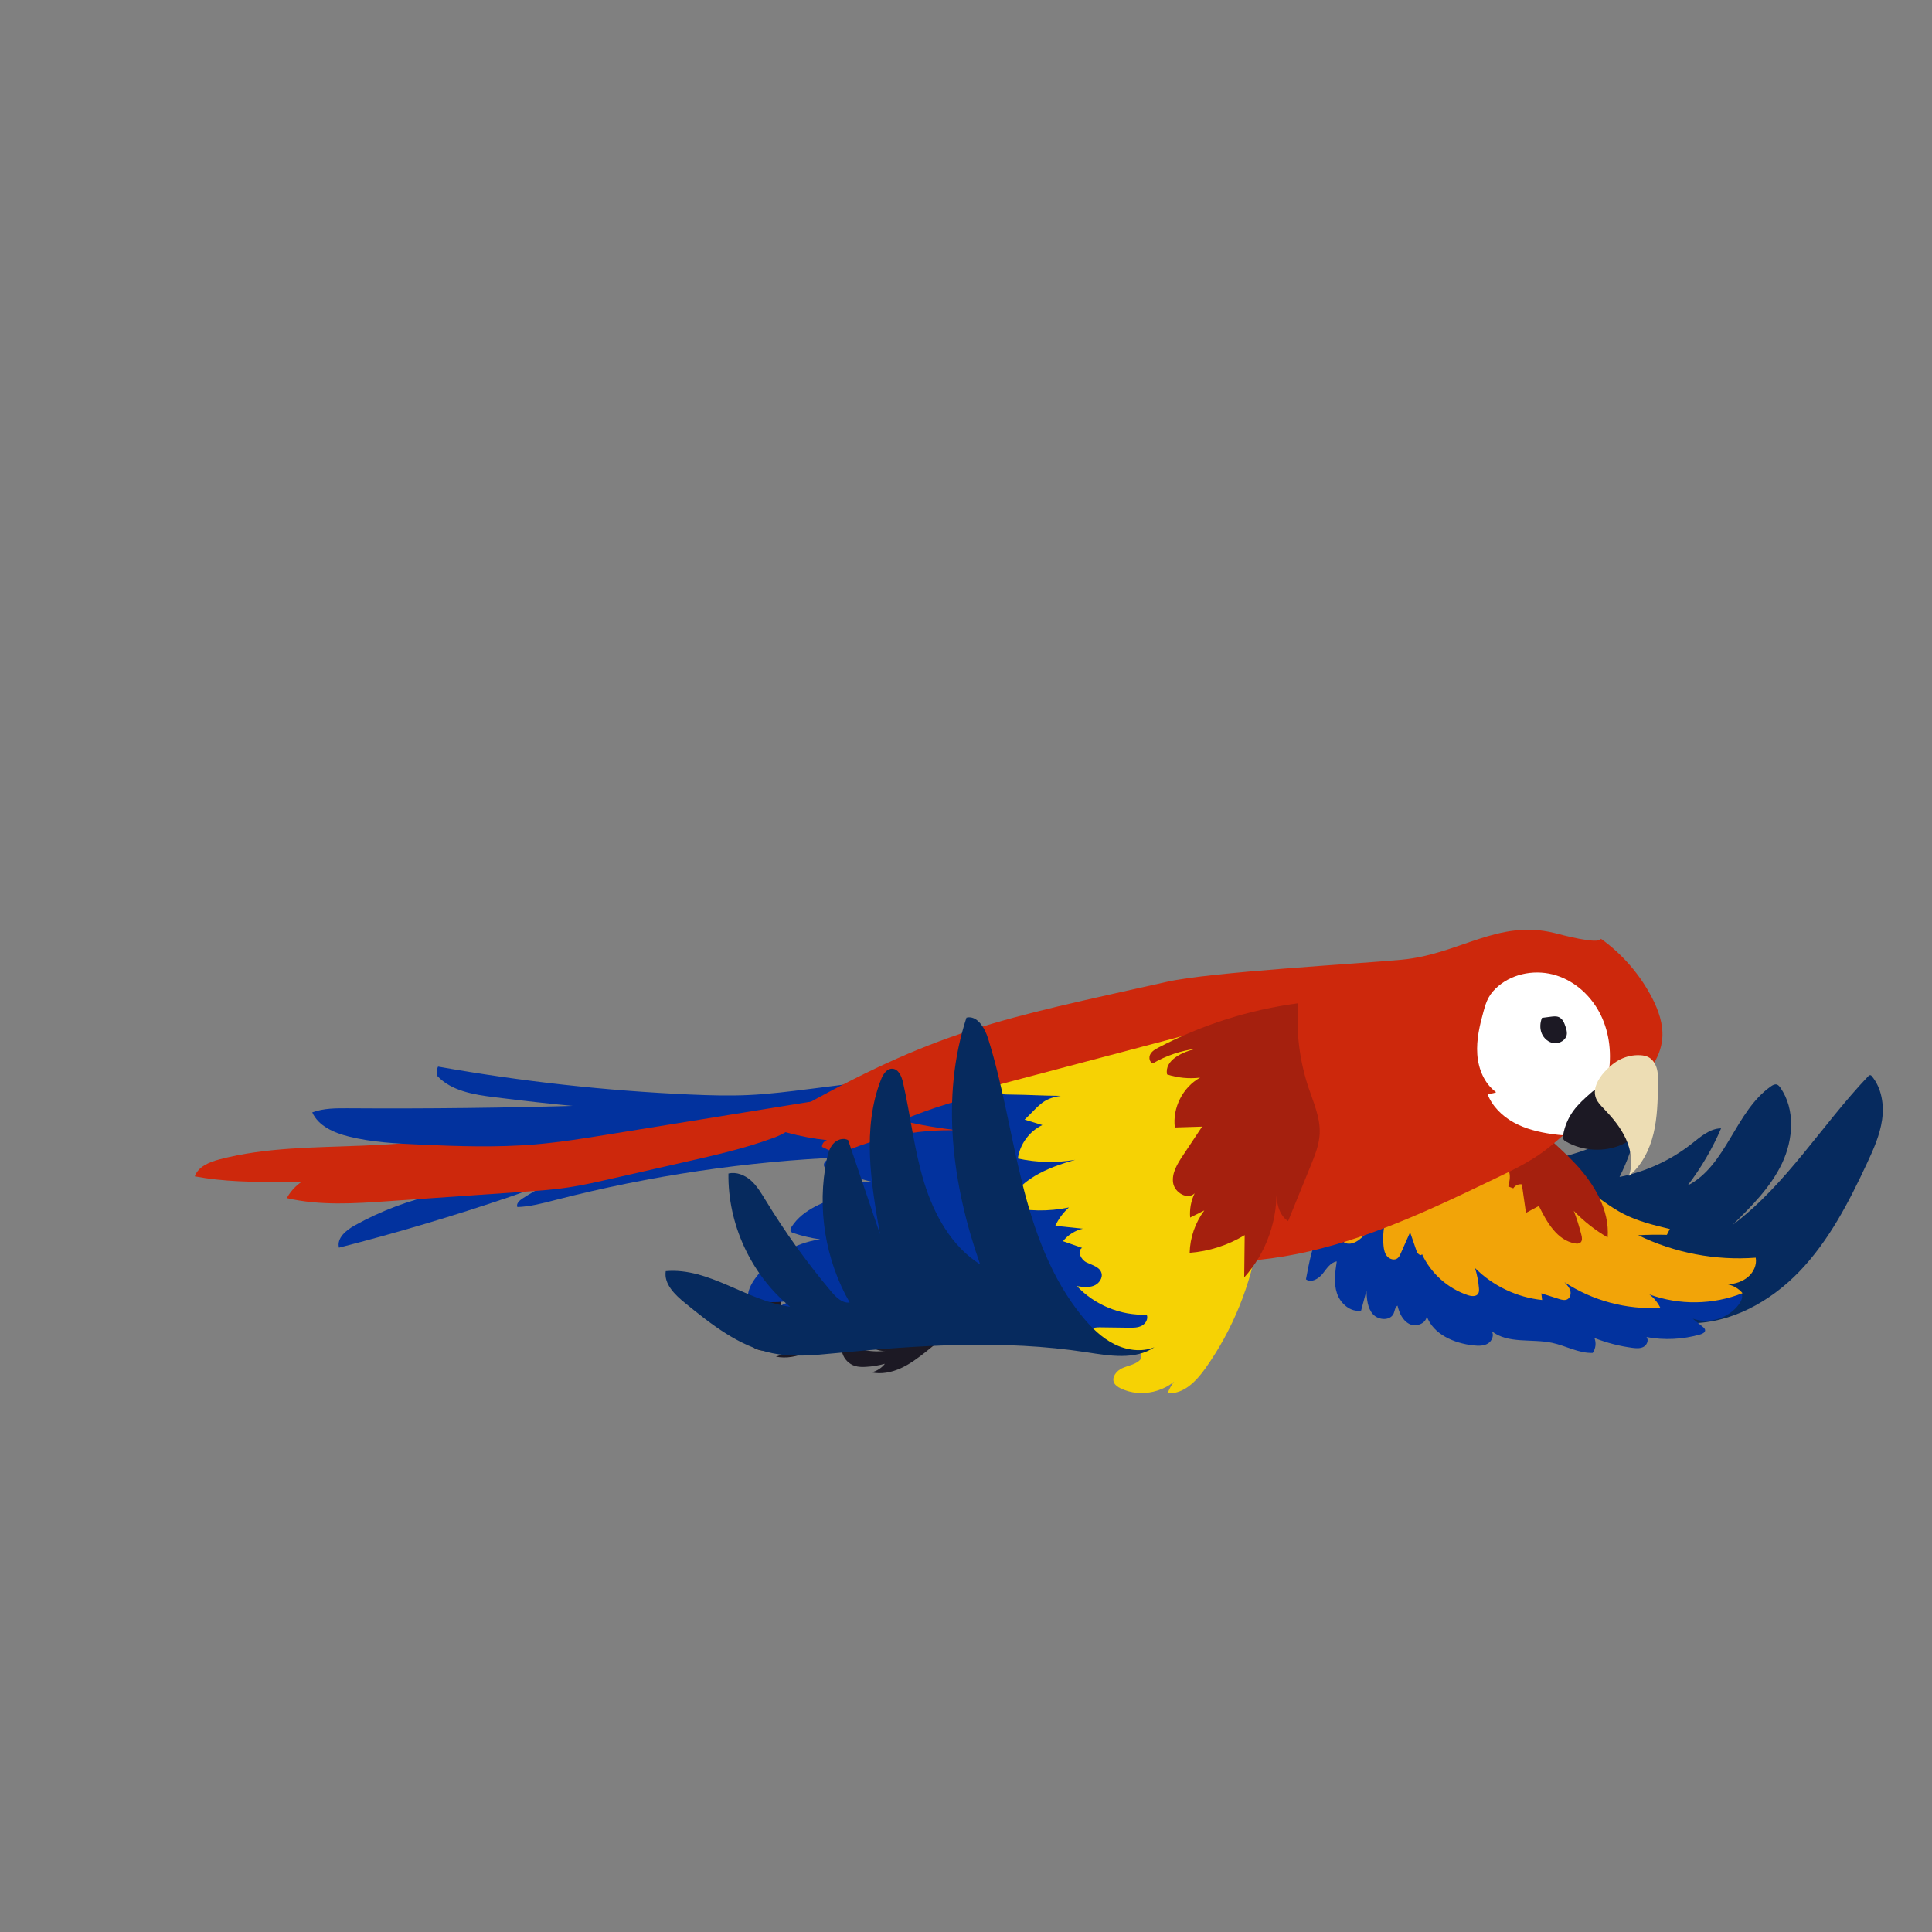 <?xml version="1.0" encoding="UTF-8"?>
<svg id="Layer_1" data-name="Layer 1" xmlns="http://www.w3.org/2000/svg" viewBox="0 0 500 500">
  <rect x="0" y="0" width="500" height="500" fill="#808080" stroke="none"/>
  <defs>
    <style>
      .cls-1 {
        fill: #edddb4;
      }

      .cls-2 {
        fill: #02329e;
      }

      .cls-3 {
        fill: #1c1924;
      }

      .cls-4 {
        fill: #a5200e;
      }

      .cls-5 {
        fill: #fff;
      }

      .cls-6 {
        fill: #cd280c;
      }

      .cls-7 {
        fill: #f6d204;
      }

      .cls-8 {
        fill: #062a5e;
      }

      .cls-9 {
        fill: #f2a408;
      }
    </style>
  </defs>
  <path class="cls-8" d="M417.51,293.74c-5.05,4.05-11.77,5.1-17.91,7.14-1.28.42-2.75,1.16-2.86,2.5-.08.96.6,1.81,1.25,2.53,4.92,5.53,9.87,11.09,15.62,15.76,6.87,5.58,15.11,10.16,19.18,18.02.46.88.9,1.84,1.76,2.34.61.35,1.35.4,2.06.42,11.02.29,21.53-5.51,29.15-13.47,7.62-7.96,12.76-17.94,17.42-27.93,1.68-3.61,3.34-7.3,3.9-11.24.56-3.94-.11-8.23-2.65-11.29-.1-.12-.21-.24-.37-.27-.23-.04-.43.14-.6.31-11.97,12.59-21.14,28-35.04,38.42,4.87-4.8,9.84-9.73,12.77-15.91s3.47-13.95-.42-19.57c-.25-.35-.54-.72-.95-.83-.52-.14-1.06.16-1.5.47-9.26,6.48-11.49,20.55-21.57,25.67,3.49-4.55,6.41-9.53,8.67-14.8-2.93.04-5.33,2.2-7.64,4.01-5.43,4.27-11.88,7.24-18.65,8.57,1.98-3.92,3.48-8.09,4.43-12.37-.77-.85-2.15-.89-3.21-.45-1.06.45-1.92,1.27-2.81,1.99Z"/>
  <path class="cls-2" d="M360.69,339.9c.3-.7.33-1.61.99-2,.44,1.89,1.33,3.87,3.06,4.74,1.74.87,4.38-.09,4.49-2.03,1.68,4.73,7.1,7.04,12.09,7.58,1.27.14,2.63.17,3.72-.47,1.1-.65,1.73-2.22.98-3.24,4.22,3.37,10.37,1.92,15.65,3.04,3.55.75,6.89,2.74,10.52,2.61.78-1.1.96-2.61.44-3.86,3.16,1.25,6.47,2.11,9.84,2.55.99.13,2.05.21,2.92-.28.87-.49,1.36-1.75.72-2.51,4.62.86,9.44.62,13.96-.69.58-.17,1.27-.53,1.21-1.13-.04-.34-.32-.59-.59-.81-.88-.71-1.75-1.42-2.63-2.14,4.25,1.51,9.4-.11,12.02-3.78.52-.73.97-1.64.72-2.51-.38-1.31-2.01-1.7-3.36-1.86-5.95-.69-11.92-1.18-17.9-1.46-3.35-.16-6.7-.26-10.03-.67-4.21-.53-8.33-1.56-12.45-2.59-7.75-1.94-15.51-3.89-23.26-5.83-2.19-.55-4.38-1.1-6.52-1.81-2.36-.79-4.65-1.77-6.93-2.75-6.7-2.88-13.41-5.76-20.11-8.64-4.01,1.66-6.99,5.25-8.81,9.19-1.83,3.94-2.65,8.26-3.45,12.54,1.33,1.01,3.25-.12,4.29-1.42s2.03-2.96,3.68-3.22c-.42,2.75-.83,5.63.06,8.27.88,2.64,3.49,4.93,6.24,4.46.46-1.72.93-3.44,1.39-5.16.08,2.14.25,4.47,1.66,6.08,1.41,1.62,4.54,1.78,5.39-.19Z"/>
  <path class="cls-9" d="M410.44,307.75c-15.04-9.98-35.28-11.65-51.69-4.15-3.56,1.63-7.04,3.74-9.35,6.91s-3.24,7.57-1.5,11.08c2.04.99,4.31-.8,5.7-2.6,1.38-1.8,2.94-3.96,5.2-3.97-.73,2.36-.98,4.86-.75,7.31.09,1,.29,2.05.95,2.81.66.76,1.9,1.11,2.69.49.4-.31.61-.79.82-1.25.81-1.82,1.61-3.65,2.42-5.47.57,1.64,1.13,3.28,1.7,4.93.22.65,1.12,1.36,1.39.74,2.27,4.95,6.67,8.88,11.84,10.6.92.31,2.15.45,2.68-.37.26-.41.25-.92.21-1.41-.14-1.78-.48-3.54-1.02-5.24,4.62,4.63,10.86,7.61,17.37,8.28-.07-.57-.13-1.14-.2-1.72,1.51.48,3.02.96,4.53,1.44.72.23,1.53.45,2.2.1.77-.41,1-1.47.74-2.3-.26-.83-.88-1.5-1.49-2.13,7.27,4.8,16.11,7.16,24.81,6.63-.66-1.35-1.63-2.55-2.83-3.46,7.72,2.83,16.47,2.71,24.11-.33-.95-1.13-2.29-1.94-3.74-2.26,1.87-.15,3.75-.73,5.17-1.94,1.42-1.21,2.32-3.14,1.98-4.98-10.41.79-21.02-1.24-30.41-5.81,2.47-.14,4.94-.17,7.41-.1.26-.5.52-1.01.78-1.51-4.11-.99-8.27-1.99-12.03-3.93-3.44-1.77-6.45-4.26-9.67-6.41Z"/>
  <path class="cls-4" d="M394.92,313.89c-.35-2.46-.71-4.92-1.06-7.38-.86-.14-1.78.29-2.22,1.03-.43-.16-.86-.32-1.29-.48.28-1.18.56-2.42.27-3.59-.29-1.18-1.36-2.26-2.57-2.12-.3.03-.62.14-.89.01-.3-.14-.42-.5-.5-.82-1.3-5.31,1.22-11.33,5.92-14.12,4.59,5.42,10.4,9.66,15.23,14.86s8.77,11.89,8.25,18.97c-3.22-1.87-6.18-4.19-8.76-6.88.78,2.04,1.44,4.13,1.97,6.25.17.67.28,1.5-.25,1.95-.38.32-.93.31-1.42.22-4.61-.79-7.3-5.5-9.34-9.7-1.11.6-2.22,1.2-3.34,1.8Z"/>
  <g>
    <path class="cls-3" d="M210.43,341.91c-1.69.14-3.43.16-5.02-.44s-2.99-1.91-3.27-3.58c-.28-1.67.9-3.57,2.58-3.71.02-.42-.54-.59-.96-.57-3.11.13-5.78,3.17-5.53,6.26.25,3.1,3.39,5.65,6.47,5.28-2.18.3-4.42.18-6.56-.36-2-.5-4.19-1.73-4.38-3.78-1.09,1.31-1.48,3.18-.99,4.82s1.83,2.99,3.46,3.49c.97.3,2.01.3,3.03.25,1.75-.1,3.5-.38,5.19-.85-.91,1.17-2.22,2.01-3.66,2.37,2.69.57,5.53,0,8.03-1.15s4.72-2.81,6.89-4.51c8.11-6.39,15.82-13.58,21.04-22.5.43-.74.86-1.53.89-2.38.03-.86-.45-1.79-1.29-1.99-.99,2.36-2.49,4.47-3.98,6.55-3.41,4.79-6.87,9.63-11.36,13.41,1.03-1.32,1.79-2.85,2.22-4.47.28-1.05.41-2.22-.1-3.18-.3-.57-.79-1.01-1.33-1.37-1.18-.8-2.69-1.24-4.06-.82s-2.43,1.89-2.08,3.27c.59-1.12,2.24-1.5,3.26-.75.8.59,1.11,1.66,1.14,2.66.07,1.87-.65,3.76-1.95,5.11-1.95,2.02-4.91,2.68-7.7,2.92Z"/>
    <path class="cls-3" d="M234.65,346.52c-1.59.13-3.23.15-4.73-.41-1.49-.56-2.82-1.8-3.08-3.37-.26-1.57.85-3.36,2.43-3.49.02-.4-.51-.55-.9-.54-2.93.13-5.45,2.98-5.21,5.9.24,2.92,3.19,5.33,6.1,4.97-2.06.28-4.17.17-6.18-.34-1.88-.47-3.95-1.63-4.13-3.56-1.03,1.23-1.39,3-.94,4.54.46,1.54,1.72,2.82,3.26,3.29.92.28,1.9.29,2.85.23,1.65-.09,3.29-.36,4.89-.8-.86,1.1-2.09,1.9-3.45,2.23,2.53.54,5.21,0,7.57-1.08,2.36-1.07,4.45-2.64,6.49-4.25,7.64-6.02,14.9-12.8,19.82-21.19.41-.7.81-1.44.84-2.24.03-.81-.43-1.69-1.21-1.87-.94,2.22-2.35,4.21-3.75,6.17-3.21,4.51-6.47,9.07-10.7,12.64.97-1.24,1.69-2.68,2.09-4.21.26-.99.38-2.09-.09-3-.28-.53-.75-.95-1.25-1.29-1.11-.75-2.54-1.17-3.82-.78s-2.29,1.78-1.96,3.08c.55-1.06,2.11-1.41,3.07-.7.76.56,1.04,1.57,1.08,2.51.06,1.76-.62,3.54-1.84,4.81-1.84,1.9-4.62,2.53-7.26,2.75Z"/>
    <path class="cls-2" d="M141.15,305.47c-9.1-1.97-18.76-1.27-27.47,2-.45.17-.94.4-1.08.85s.47,1.01.8.66c-7.56,1.65-14.87,4.41-21.63,8.17-2.21,1.23-4.68,3.29-4.04,5.74,14.87-3.81,29.59-8.18,44.12-13.12,3.25-1.1,6.54-2.26,9.31-4.29Z"/>
    <path class="cls-2" d="M133.88,312.38c3.35-.1,6.61-.99,9.85-1.82,24.45-6.31,49.57-10.03,74.81-11.08.88-.04,2.06-.41,1.94-1.27-.05-.39.55-3.05.25-3.3-2.79-2.27-6.72-2.25-10.29-2.65-1.63-.18-3.26.07-4.88.31-11.68,1.78-23.36,3.55-35.04,5.33-3.38.51-6.76,1.03-10.1,1.77-8.94,1.97-17.52,5.55-25.22,10.51-.78.51-1.67,1.34-1.31,2.2Z"/>
    <path class="cls-6" d="M199.82,294.61c2.88-1.05,6.02-2.6,6.9-5.54-12.85-1.38-25.82.59-38.73.03-4.19-.18-8.38-.63-12.57-.66-4.37-.03-8.73.38-13.07.9-18.99,2.27-37.74,6.5-55.87,12.59-4.77,1.6-9.91,3.69-12.25,8.14,8.63,2,17.62,1.4,26.45.78,11.47-.8,22.94-1.59,34.4-2.39,4.04-.28,8.1-.56,12.1-1.17,3.6-.55,7.15-1.35,10.7-2.16,6.7-1.52,13.4-3.05,20.1-4.57,7.36-1.67,14.74-3.36,21.83-5.95Z"/>
    <path class="cls-6" d="M204.44,289.62c1.82-.28,3.71-.6,5.21-1.67,1.5-1.07,2.44-3.15,1.64-4.81-10.87,3-22.13,4.59-33.4,4.73-4.94.06-9.89-.15-14.82.18-6.09.41-12.09,1.66-18.1,2.76-16.88,3.08-33.97,4.98-51.12,5.68-12.4.51-24.97.4-36.98,3.54-2.63.69-5.56,1.84-6.46,4.41,7.5,1.41,15.18,1.49,22.82,1.43,13.84-.12,27.7-.7,41.43-2.41,5.29-.66,10.55-1.48,15.82-2.3,4.88-.76,9.75-1.52,14.63-2.28,12.66-1.97,25.32-3.95,37.99-5.92,7.12-1.11,14.24-2.22,21.36-3.33Z"/>
    <path class="cls-2" d="M209.51,281.82c-5.25.66-10.51,1.33-15.79,1.57-5.01.23-10.03.09-15.04-.13-21.9-.97-43.73-3.38-65.31-7.23-.37.73-.45,1.6-.23,2.38,3.66,3.95,9.46,4.87,14.81,5.54,28.85,3.6,58.39,6.21,86.76-.15,2.8-.63,5.77-1.45,7.67-3.61-4.28.54-8.57,1.08-12.85,1.63Z"/>
    <path class="cls-2" d="M108.85,296.23c9.82.43,19.68.76,29.47-.05,6.44-.54,12.82-1.57,19.2-2.6,17.85-2.89,35.7-5.78,53.55-8.67,1.15-.19,2.58-.68,2.63-1.84-41.1,2.78-82.31,4.03-123.51,3.75-3.16-.02-6.41-.04-9.38,1.06,1.61,3.57,5.66,5.31,9.46,6.25,6.06,1.51,12.34,1.82,18.58,2.09Z"/>
    <path class="cls-6" d="M427.5,258.14c-3.12-6-7.67-11.24-13.17-15.18-.69,1.57-10.33-1.08-11.99-1.49-14.74-3.66-24.54,5.51-39.66,6.91-11.49,1.07-49.35,3.17-60.6,5.69-43.51,9.74-59.34,12.31-98.1,34.34-1.34.76-2.88,2.19-2.15,3.55.38.7,1.22.98,1.98,1.19,3.35.91,6.77,1.55,10.22,1.92-.75.2-1.32.96-1.3,1.74,8.32,4.01,16.69,7.96,25.18,11.62-.35.6-.7,1.19-1.06,1.79-1.1,1.86-2.21,3.77-2.62,5.89-.3,1.57-.07,3.46,1.27,4.34.7.46,1.57.55,2.4.51,1.3-.06,2.57-.42,3.82-.78,5.02-1.43,10.04-2.86,15.07-4.28,1.33.47,2.66.93,3.99,1.38-.87,2.68-3.69,5.35-2.47,7.91.76,1.59,2.82,2.16,4.56,1.88,1.74-.28,3.31-1.18,4.97-1.79,3.28-1.2,7.09-1.33,10.03-3.03,17.87,4.33,36.48,5.96,54.56,2.88,8.55-1.45,16.9-3.94,25.01-7,10.16-3.82,19.96-8.53,29.75-13.24,4.27-2.05,8.57-4.12,12.38-6.95,3.02-2.24,5.68-4.92,8.68-7.18,4.3-3.24,9.23-5.58,13.5-8.85,4.28-3.27,8.02-7.83,8.45-13.2.3-3.68-1-7.32-2.71-10.61Z"/>
    <path class="cls-5" d="M383.95,261.69c-1.01,3.64-1.89,7.38-1.63,11.15s1.82,7.61,4.88,9.82c-.71.32-1.52.44-2.29.34,1.19,3.23,3.8,5.81,6.82,7.48,3.02,1.67,6.43,2.5,9.84,3,2.27.33,4.6.53,6.86.12,4.55-.81,8.56-4.18,10.14-8.53-2.25-.63-4.04-2.66-4.38-4.96.69-.27,1.05-1.19.71-1.85.45-.01.89-.03,1.34-.04.9-5.22.37-10.75-1.95-15.51-2.31-4.77-6.49-8.69-11.54-10.28-5.05-1.59-10.93-.66-14.98,2.76-1.01.85-1.9,1.85-2.54,3.01-.6,1.09-.95,2.3-1.28,3.5Z"/>
    <path class="cls-3" d="M404.54,293.77c-.06.35-.1.74.06,1.06.15.29.44.48.73.64,4.36,2.48,9.9,2.76,14.48.72,1.58-.7,3.2-1.89,3.39-3.61.17-1.52-.84-2.9-1.79-4.1-1.83-2.32-3.75-4.7-6.38-6.06-.6-.31-1.28-.57-1.94-.42-.55.12-.99.51-1.41.88-1.62,1.43-3.25,2.88-4.52,4.63-1.33,1.84-2.24,3.99-2.62,6.24Z"/>
    <path class="cls-1" d="M415.27,277.37c1.19-1.3,2.55-2.48,4.14-3.25,1.57-.77,3.33-1.13,5.08-1.04.72.04,1.44.15,2.08.48,1.06.54,1.78,1.6,2.14,2.73.44,1.37.42,2.85.39,4.29-.08,4.3-.17,8.63-1.18,12.81-1.01,4.18-3.03,8.24-6.37,10.95,1.11-3.09.61-6.59-.76-9.58-1.36-2.99-3.52-5.54-5.79-7.91-.77-.8-1.57-1.62-1.97-2.65-.91-2.35.53-4.96,2.23-6.82Z"/>
    <path class="cls-3" d="M405.5,267.58c-.14,1.56-1.9,2.62-3.44,2.38-1.36-.21-2.53-1.24-3.06-2.51-.53-1.27-.45-2.75.06-4.03.77-.1,1.54-.2,2.31-.3.7-.09,1.43-.17,2.07.11.97.43,1.42,1.53,1.74,2.54.19.59.37,1.2.32,1.81Z"/>
  </g>
  <path class="cls-2" d="M205.19,342.53c5.67-.22,11.24-1.57,16.88-2.14,3.36-.34,6.74-.4,10.12-.46,9.83-.18,19.71-.35,29.44,1.04,11.03,1.57,21.75,5.13,32.86,6.04,1.18.1,2.38.16,3.52-.16,3.01-.86,4.66-4.29,4.56-7.41s-1.55-6.03-2.92-8.84c-5.64-11.59-10.48-23.57-14.49-35.83-.66-2.01-1.3-4.05-2.41-5.84-2.48-4.01-7.05-6.38-11.71-7.12-4.65-.75-9.41-.07-14.03.87-8.12,1.65-16.07,4.1-23.71,7.31,4.97,1.2,10.02,2.05,15.1,2.57-11.6-.47-23.31,2.05-33.69,7.26-.68.34-1.46.84-1.49,1.6-.04.99,1.13,1.51,2.09,1.75,3.54.92,7.07,1.84,10.61,2.76-2.77.08-5.53.15-8.3.23-.43.01-.88.04-1.21.3-.58.46-.44,1.43.07,1.96s1.27.72,1.99.89c-5.12,1.66-10.64,3.62-13.58,8.14-.23.35-.44.8-.26,1.17.15.3.5.44.82.54,2.21.72,4.48,1.25,6.78,1.58-6.53.93-12.63,4.54-16.58,9.82-1.27,1.7-2.37,3.74-2.08,5.84,5.1,1.01,10.44.76,15.41-.73-2.33.31-4.6,1.03-6.68,2.12-.66.34-1.34.77-1.62,1.46-.42,1.03.26,2.25,1.24,2.78.97.54,2.14.55,3.25.51Z"/>
  <path class="cls-7" d="M278.7,332.84c4.59,4.9,11.36,7.67,18.06,7.39.48,1.04-.24,2.32-1.26,2.86-1.01.54-2.22.54-3.36.52-2.48-.03-4.96-.07-7.44-.1-.85-.01-1.81.02-2.41.62-.84.84-.46,2.36.44,3.12.91.76,2.14.96,3.31,1.13,2.33.34,4.65.68,6.98,1.02,1.12.16,2.58.76,2.37,1.88-.07.38-.35.7-.65.94-1.22,1-2.9,1.22-4.34,1.88-1.44.67-2.75,2.28-2.1,3.72.32.7,1.01,1.14,1.7,1.48,5.27,2.59,12.26.94,15.81-3.73-1.62,1.29-2.88,3.02-3.61,4.96,4.06.38,7.39-3.07,9.75-6.4,14.24-19.98,18.6-46.65,11.47-70.12-.66-2.18-1.42-4.33-2.4-6.39-1.91-3.98-4.76-7.94-4.27-12.33-20.3,5.37-40.61,10.74-60.91,16.11,1.04,1.64,3.32,1.84,5.26,1.86,5.73.06,7.71.29,13.44.34-4.88.7-5.78,2.77-9.37,6.16,1.53.47,3.06.93,4.59,1.4-3.36,1.61-5.83,4.97-6.34,8.66,4.86,1.06,9.92,1.18,14.82.34-7.1,2.01-14.97,5.16-17.54,12.09,5.21,1.25,10.7,1.33,15.94.24-1.49,1.32-2.7,2.95-3.53,4.75,2.38.25,4.76.49,7.14.74-2.02.45-3.87,1.62-5.15,3.24,1.65.57,3.3,1.15,4.95,1.73-1.41.78-.32,3.04,1.13,3.75,1.44.72,3.34,1.13,3.85,2.66.47,1.38-.64,2.9-2.01,3.41-1.37.51-2.89.29-4.33.07Z"/>
  <path class="cls-4" d="M304.05,291.81c-.66-5.08,2.05-10.44,6.53-12.92-2.87.34-5.81.06-8.55-.84-.7-3.68,3.94-5.85,7.61-6.65-3.97.48-7.83,1.78-11.29,3.8-.88-.31-1.1-1.55-.65-2.37s1.31-1.31,2.14-1.74c11.25-5.9,23.54-9.79,36.13-11.45-.58,7.36.33,14.83,2.67,21.82,1.32,3.93,3.1,7.87,2.89,12-.15,2.85-1.24,5.56-2.32,8.21-1.95,4.78-3.9,9.57-5.85,14.35-2.87-1.87-3.12-5.9-3.08-9.33.6,8.64-2.46,17.48-8.28,23.9.04-3.65.08-7.29.12-10.94-4.3,2.61-9.22,4.19-14.24,4.58.1-3.93,1.44-7.82,3.8-10.97-1.22.61-2.45,1.23-3.67,1.84-.18-2.14.22-4.33,1.16-6.27-1.81,1.81-5.19-.18-5.57-2.71-.38-2.53,1.1-4.92,2.51-7.04,1.66-2.5,3.33-5.01,4.99-7.51-2.36.07-4.71.15-7.07.22Z"/>
  <path class="cls-8" d="M198.09,310.55c-1.1-1.8-2.19-3.65-3.76-5.05-1.58-1.4-3.76-2.29-5.81-1.79-.2,13.09,5.84,26.15,15.95,34.47-11.16-1.46-20.97-10.22-32.18-9.21-.51,3.34,2.38,6.12,5,8.25,6.81,5.54,14,11.26,22.61,12.99,5.32,1.07,10.82.52,16.22,0,21.64-2.06,43.57-3.56,65.05-.25,5.96.92,12.6,2.07,17.6-1.3-3.34,1.35-7.23.8-10.45-.83s-5.84-4.22-8.13-7c-8.14-9.89-12.58-22.3-15.66-34.74-3.09-12.43-4.99-25.17-8.83-37.38-.86-2.72-2.81-6.01-5.58-5.35-6.76,20.63-3.67,43.38,3.54,63.86-7.43-4.69-11.96-12.91-14.53-21.32-2.57-8.4-3.47-17.22-5.44-25.78-.36-1.58-1.16-3.5-2.79-3.54-1.46-.04-2.4,1.52-2.93,2.88-4.88,12.58-2.58,26.67-.22,39.96-2.75-8.12-5.5-16.23-8.25-24.35-1.26-.72-2.95-.13-3.9.97-.95,1.09-1.33,2.56-1.63,3.98-2.59,12.53-.44,25.98,5.93,37.07-1.92.24-3.53-1.36-4.78-2.84-6.27-7.45-11.97-15.39-17.03-23.71Z"/>
</svg>